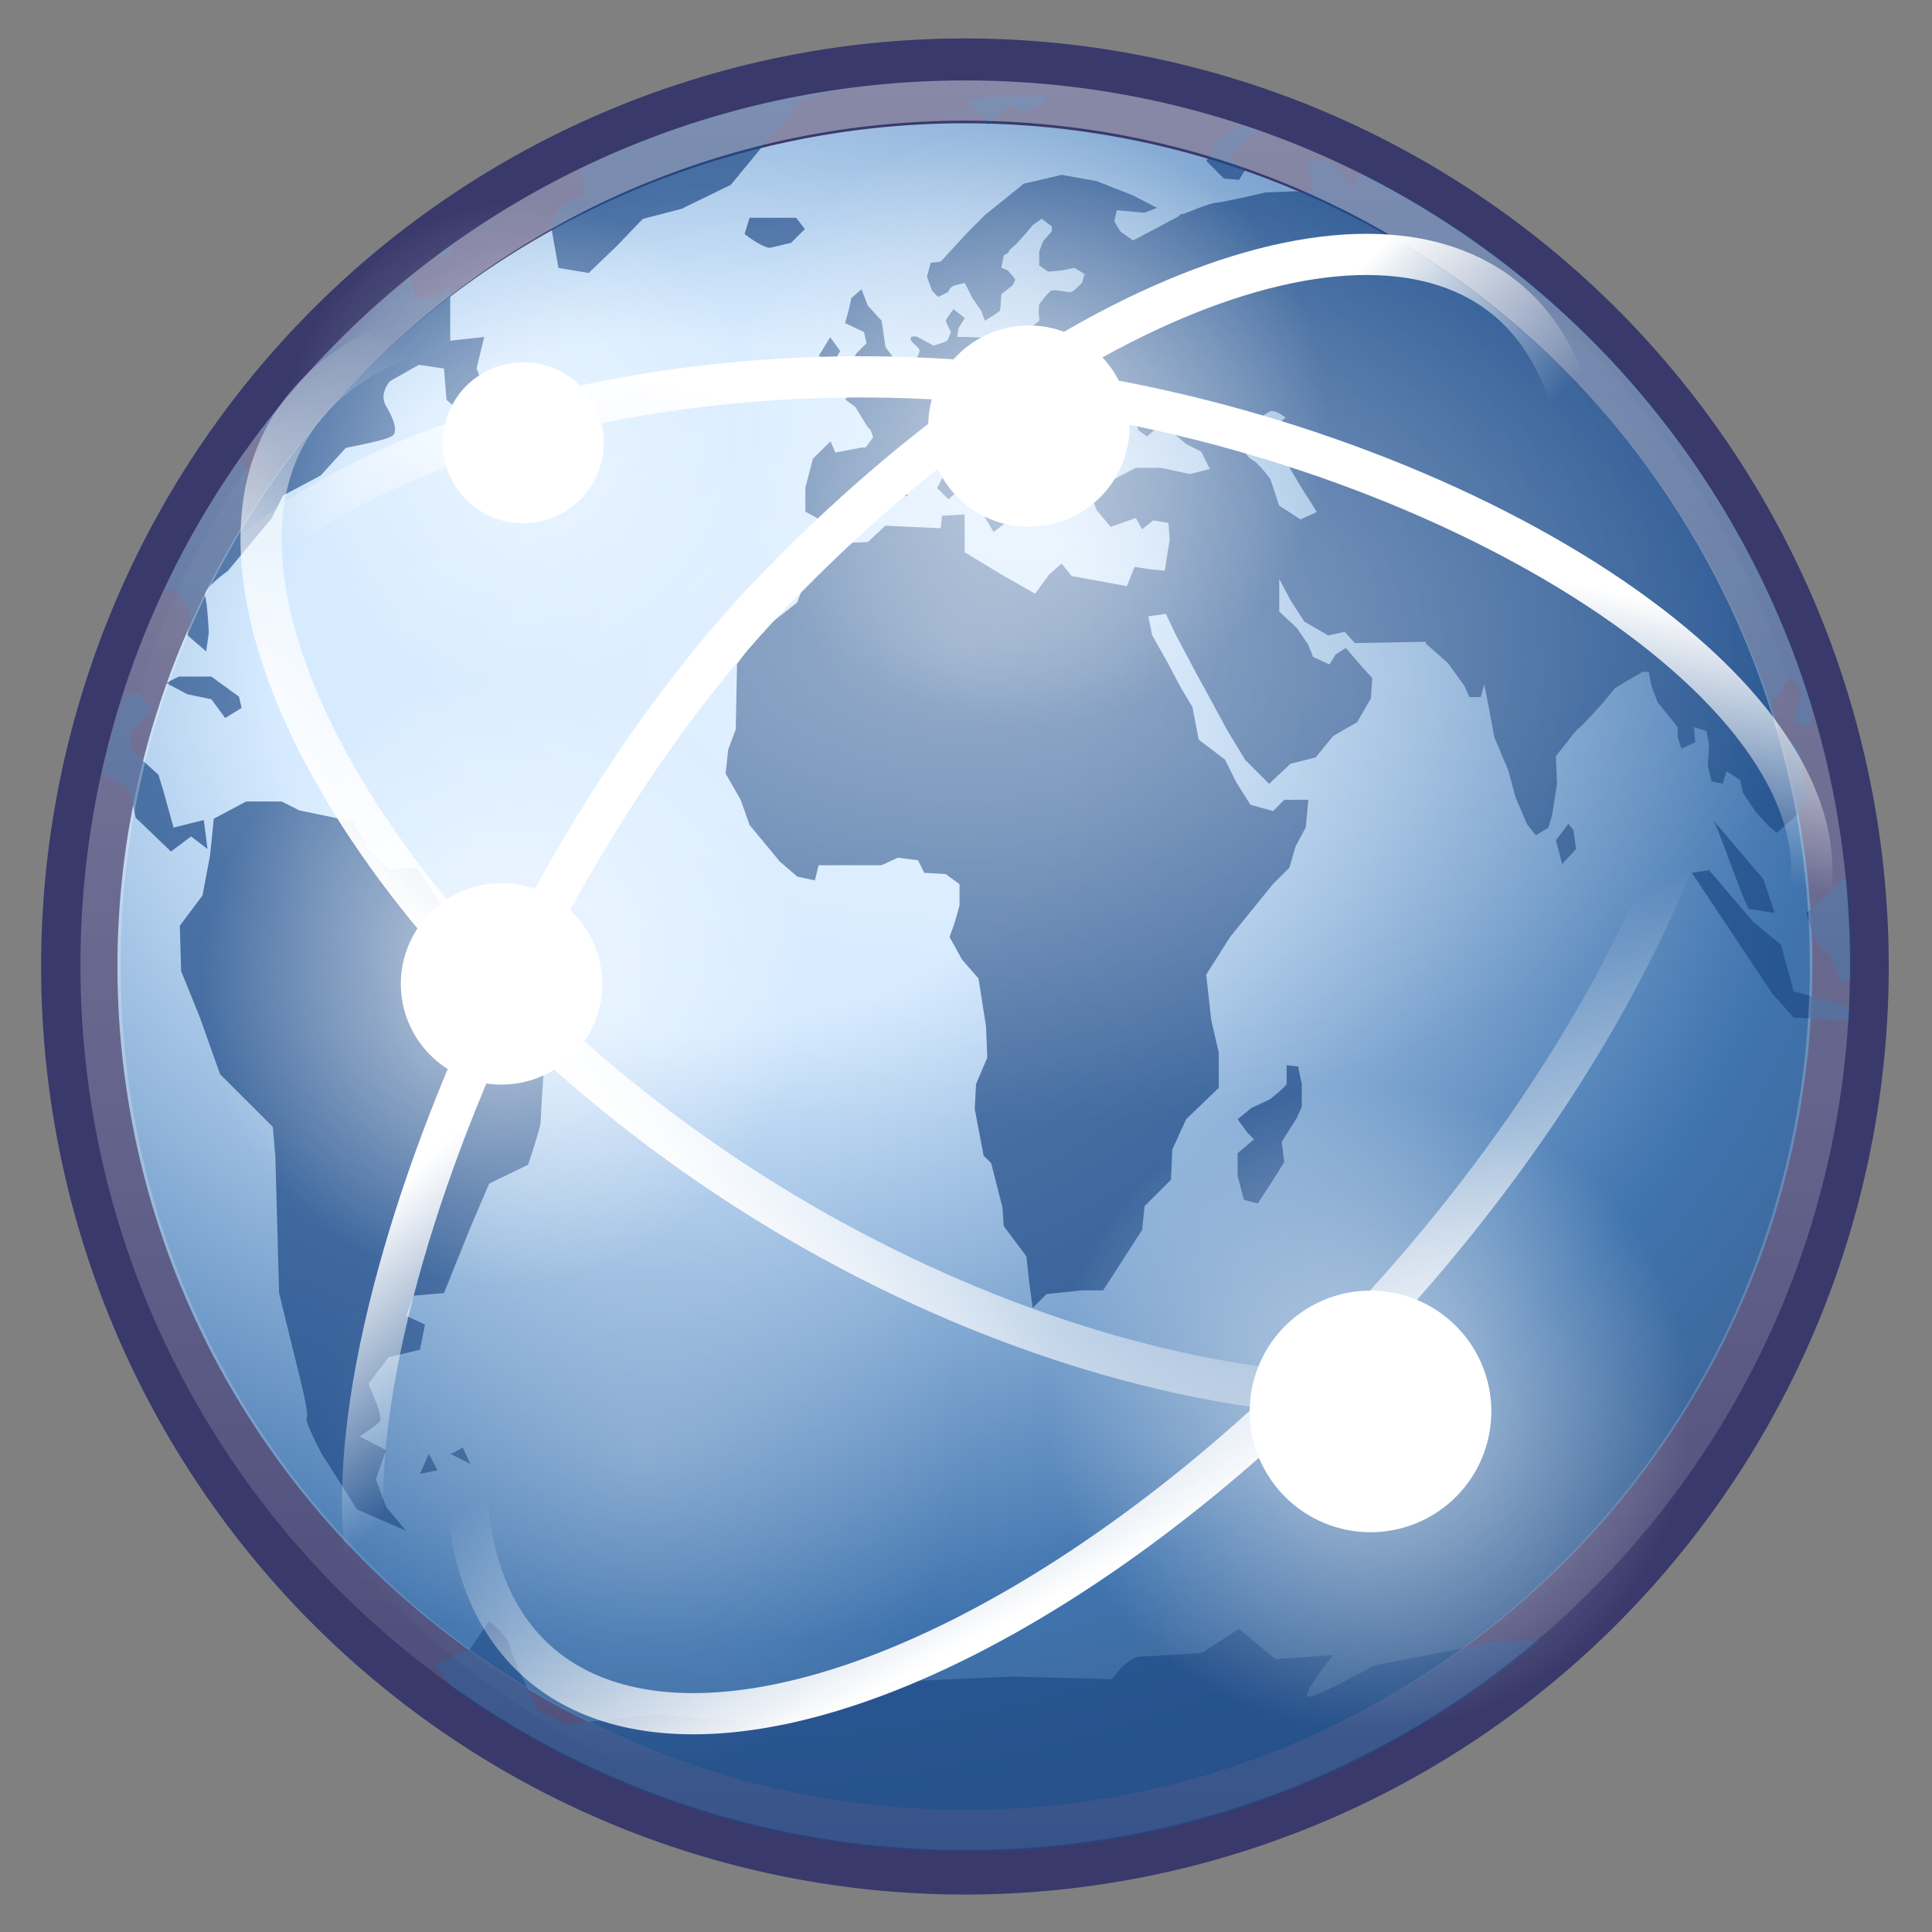 <?xml version="1.0" encoding="UTF-8" standalone="no"?>
<svg
   xmlns:dc="http://purl.org/dc/elements/1.1/"
   xmlns:cc="http://creativecommons.org/ns#"
   xmlns:rdf="http://www.w3.org/1999/02/22-rdf-syntax-ns#"
   xmlns:svg="http://www.w3.org/2000/svg"
   xmlns="http://www.w3.org/2000/svg"
   xmlns:xlink="http://www.w3.org/1999/xlink"
   xmlns:sodipodi="http://sodipodi.sourceforge.net/DTD/sodipodi-0.dtd"
   xmlns:inkscape="http://www.inkscape.org/namespaces/inkscape"
   width="48"
   viewBox="0 0 13.547 13.547"
   height="48"
   id="svg2"
   version="1.1"
   inkscape:version="0.48.5 r10040"
   sodipodi:docname="network-workgroup.svg"
   inkscape:export-filename="/home/me4oslav/Documents/Phyllo/chrome.png"
   inkscape:export-xdpi="900"
   inkscape:export-ydpi="900">
  <rect x="0" y="0" width="13.547" height="13.547" fill="#808080" stroke="none"/>
  <sodipodi:namedview
     pagecolor="#333333"
     bordercolor="#666666"
     borderopacity="1"
     objecttolerance="10"
     gridtolerance="10"
     guidetolerance="10"
     inkscape:pageopacity="0"
     inkscape:pageshadow="2"
     inkscape:window-width="1920"
     inkscape:window-height="1052"
     id="namedview34"
     showgrid="true"
     inkscape:zoom="25.173001"
     inkscape:cx="6.3065964"
     inkscape:cy="20.207638"
     inkscape:window-x="0"
     inkscape:window-y="28"
     inkscape:window-maximized="1"
     inkscape:current-layer="svg2"
     showguides="true"
     inkscape:guide-bbox="true">
    <inkscape:grid
       type="xygrid"
       id="grid3772"
       empspacing="5"
       visible="true"
       enabled="true"
       snapvisiblegridlinesonly="true" />
  </sodipodi:namedview>
  <defs
     id="defs4">
    <linearGradient
       id="linearGradient3892">
      <stop
         style="stop-color:#d3e9ff;stop-opacity:1;"
         offset="0"
         id="stop3894" />
      <stop
         style="stop-color:#d3e9ff;stop-opacity:1;"
         offset="0.227"
         id="stop3896" />
      <stop
         style="stop-color:#4074ae;stop-opacity:1;"
         offset="0.629"
         id="stop3898" />
      <stop
         style="stop-color:#36486c;stop-opacity:1;"
         offset="1"
         id="stop3900" />
    </linearGradient>
    <linearGradient
       inkscape:collect="always"
       id="linearGradient4302">
      <stop
         style="stop-color:#ffffff;stop-opacity:1;"
         offset="0"
         id="stop4304" />
      <stop
         style="stop-color:#ffffff;stop-opacity:0;"
         offset="1"
         id="stop4306" />
    </linearGradient>
    <linearGradient
       inkscape:collect="always"
       id="linearGradient4292">
      <stop
         style="stop-color:#ffffff;stop-opacity:1;"
         offset="0"
         id="stop4294" />
      <stop
         style="stop-color:#ffffff;stop-opacity:0;"
         offset="1"
         id="stop4296" />
    </linearGradient>
    <linearGradient
       inkscape:collect="always"
       id="linearGradient4282">
      <stop
         style="stop-color:#ffffff;stop-opacity:1;"
         offset="0"
         id="stop4284" />
      <stop
         style="stop-color:#ffffff;stop-opacity:0;"
         offset="1"
         id="stop4286" />
    </linearGradient>
    <linearGradient
       inkscape:collect="always"
       id="linearGradient4272">
      <stop
         style="stop-color:#ffffff;stop-opacity:1;"
         offset="0"
         id="stop4274" />
      <stop
         style="stop-color:#ffffff;stop-opacity:0;"
         offset="1"
         id="stop4276" />
    </linearGradient>
    <linearGradient
       id="linearGradient3906">
      <stop
         style="stop-color:#ffffff;stop-opacity:1;"
         offset="0"
         id="stop3908" />
      <stop
         style="stop-color:#ffffff;stop-opacity:0.196;"
         offset="1"
         id="stop3910" />
    </linearGradient>
    <linearGradient
       inkscape:collect="always"
       id="linearGradient3893">
      <stop
         style="stop-color:#ffffff;stop-opacity:1;"
         offset="0"
         id="stop3895" />
      <stop
         style="stop-color:#ffffff;stop-opacity:0;"
         offset="1"
         id="stop3897" />
    </linearGradient>
    <linearGradient
       inkscape:collect="always"
       id="linearGradient3880">
      <stop
         style="stop-color:#ffffff;stop-opacity:1;"
         offset="0"
         id="stop3882" />
      <stop
         style="stop-color:#ffffff;stop-opacity:0;"
         offset="1"
         id="stop3884" />
    </linearGradient>
    <linearGradient
       inkscape:collect="always"
       id="linearGradient3877">
      <stop
         style="stop-color:#000000;stop-opacity:1;"
         offset="0"
         id="stop3879" />
      <stop
         style="stop-color:#000000;stop-opacity:0;"
         offset="1"
         id="stop3881" />
    </linearGradient>
    <linearGradient
       id="linearGradient3845">
      <stop
         style="stop-color:#de321c;stop-opacity:1;"
         offset="0"
         id="stop3847" />
      <stop
         style="stop-color:#ff4035;stop-opacity:1;"
         offset="1"
         id="stop3849" />
    </linearGradient>
    <linearGradient
       id="linearGradient3833">
      <stop
         style="stop-color:#cccccc;stop-opacity:1;"
         offset="0"
         id="stop3835" />
      <stop
         style="stop-color:#ffffff;stop-opacity:1;"
         offset="1"
         id="stop3837" />
    </linearGradient>
    <linearGradient
       id="linearGradient3820">
      <stop
         style="stop-color:#dadada;stop-opacity:1;"
         offset="0"
         id="stop3822" />
      <stop
         style="stop-color:#fbfbfb;stop-opacity:1;"
         offset="1"
         id="stop3824" />
    </linearGradient>
    <linearGradient
       id="linearGradient3806">
      <stop
         style="stop-color:#a1a1a1;stop-opacity:1;"
         offset="0"
         id="stop3808" />
      <stop
         style="stop-color:#dbdbdb;stop-opacity:1;"
         offset="1"
         id="stop3810" />
    </linearGradient>
    <linearGradient
       id="linearGradient3771">
      <stop
         style="stop-color:#000000;stop-opacity:1;"
         offset="0"
         id="stop3773" />
      <stop
         style="stop-color:#000000;stop-opacity:0.294;"
         offset="1"
         id="stop3775" />
    </linearGradient>
    <linearGradient
       id="linearGradient3923">
      <stop
         offset="0"
         style="stop-color:#fff;stop-opacity:.059"
         id="stop7" />
      <stop
         offset="1"
         style="stop-opacity:.059"
         id="stop9" />
    </linearGradient>
    <linearGradient
       xlink:href="#linearGradient3923"
       id="linearGradient3929"
       x1="-40.5"
       x2="41.5"
       gradientUnits="userSpaceOnUse" />
    <linearGradient
       id="linearGradient4460">
      <stop
         offset="0"
         style="stop-color:#dedede"
         id="stop13" />
      <stop
         offset="1"
         style="stop-color:#efefef"
         id="stop15" />
    </linearGradient>
    <linearGradient
       gradientTransform="matrix(1.105 0 0 1.105 -134.279 -295.762)"
       xlink:href="#linearGradient4460"
       id="linearGradient3061"
       y1="279.096"
       y2="268.33"
       gradientUnits="userSpaceOnUse"
       x2="0" />
    <linearGradient
       inkscape:collect="always"
       xlink:href="#linearGradient4460"
       id="linearGradient2996"
       gradientUnits="userSpaceOnUse"
       gradientTransform="matrix(1.105,0,0,1.105,-134.279,-295.762)"
       y1="279.096"
       x2="0"
       y2="268.33" />
    <linearGradient
       gradientTransform="translate(2.0669291e-7,-1.2696874e-6)"
       inkscape:collect="always"
       xlink:href="#linearGradient4208"
       id="linearGradient4214"
       x1="10"
       y1="45"
       x2="14"
       y2="2"
       gradientUnits="userSpaceOnUse" />
    <linearGradient
       id="linearGradient4208">
      <stop
         style="stop-color:#70a3d6;stop-opacity:1;"
         offset="0"
         id="stop4210" />
      <stop
         style="stop-color:#88b6e1;stop-opacity:1;"
         offset="1"
         id="stop4212" />
    </linearGradient>
    <linearGradient
       gradientTransform="translate(2.0669291e-7,-1.2696874e-6)"
       inkscape:collect="always"
       xlink:href="#linearGradient4216"
       id="linearGradient4222"
       x1="35"
       y1="46"
       x2="39"
       y2="9"
       gradientUnits="userSpaceOnUse" />
    <linearGradient
       id="linearGradient4216">
      <stop
         style="stop-color:#a0c4e6;stop-opacity:1;"
         offset="0"
         id="stop4218" />
      <stop
         style="stop-color:#d0e2f1;stop-opacity:1;"
         offset="1"
         id="stop4220" />
    </linearGradient>
    <linearGradient
       inkscape:collect="always"
       xlink:href="#linearGradient4192"
       id="linearGradient4198"
       x1="23"
       y1="19"
       x2="27"
       y2="2"
       gradientUnits="userSpaceOnUse" />
    <linearGradient
       id="linearGradient4192">
      <stop
         style="stop-color:#4970a4;stop-opacity:1;"
         offset="0"
         id="stop4194" />
      <stop
         style="stop-color:#6090c0;stop-opacity:1;"
         offset="1"
         id="stop4196" />
    </linearGradient>
    <linearGradient
       gradientTransform="translate(2.0669291e-7,-1.2696874e-6)"
       y2="2"
       x2="27"
       y1="19"
       x1="23"
       gradientUnits="userSpaceOnUse"
       id="linearGradient3092"
       xlink:href="#linearGradient4192"
       inkscape:collect="always" />
    <linearGradient
       inkscape:collect="always"
       xlink:href="#linearGradient3833"
       id="linearGradient3864"
       gradientUnits="userSpaceOnUse"
       x1="12.734"
       y1="28"
       x2="12.734"
       y2="39"
       gradientTransform="matrix(3.228,0,0,3.091,-17.108,-79.545)" />
    <linearGradient
       inkscape:collect="always"
       xlink:href="#linearGradient3833"
       id="linearGradient3868"
       gradientUnits="userSpaceOnUse"
       x1="12.734"
       y1="28"
       x2="12.734"
       y2="39" />
    <radialGradient
       inkscape:collect="always"
       xlink:href="#linearGradient3877"
       id="radialGradient3883"
       cx="12.734"
       cy="33.5"
       fx="12.734"
       fy="33.5"
       r="5.266"
       gradientTransform="matrix(1,0,0,1.044,0,-1.488)"
       gradientUnits="userSpaceOnUse" />
    <clipPath
       id="clipPath-314453158">
      <g
         transform="translate(0,-1004.362)"
         id="g17">
        <path
           style="fill:#1890d0"
           inkscape:connector-curvature="0"
           d="m -24,13 c 0,1.105 -0.672,2 -1.5,2 -0.828,0 -1.5,-0.895 -1.5,-2 0,-1.105 0.672,-2 1.5,-2 0.828,0 1.5,0.895 1.5,2 z"
           transform="matrix(15.333,0,0,11.5,415,878.862)"
           id="path19" />
      </g>
    </clipPath>
    <radialGradient
       inkscape:collect="always"
       xlink:href="#linearGradient3880"
       id="radialGradient3886"
       cx="24"
       cy="16"
       fx="24"
       fy="16"
       r="21.375"
       gradientTransform="matrix(0.277,0,0,0.158,0.119,1.981)"
       gradientUnits="userSpaceOnUse" />
    <radialGradient
       inkscape:collect="always"
       xlink:href="#linearGradient3893"
       id="radialGradient3899"
       cx="15"
       cy="36"
       fx="15"
       fy="36"
       r="8"
       gradientTransform="matrix(0.282,0,0,0.282,0.282,-5.8237728e-4)"
       gradientUnits="userSpaceOnUse" />
    <linearGradient
       inkscape:collect="always"
       xlink:href="#linearGradient3906"
       id="linearGradient3912"
       x1="24"
       y1="2"
       x2="24"
       y2="46"
       gradientUnits="userSpaceOnUse" />
    <radialGradient
       inkscape:collect="always"
       xlink:href="#linearGradient3962"
       id="radialGradient3141"
       gradientUnits="userSpaceOnUse"
       gradientTransform="scale(1,1)"
       cx="18.248"
       cy="15.716"
       fx="18.248"
       fy="15.716"
       r="29.993" />
    <linearGradient
       id="linearGradient3962">
      <stop
         id="stop3964"
         offset="0"
         style="stop-color:#d3e9ff;stop-opacity:1;" />
      <stop
         id="stop4134"
         offset="0.155"
         style="stop-color:#d3e9ff;stop-opacity:1;" />
      <stop
         id="stop4346"
         offset="0.75"
         style="stop-color:#4074ae;stop-opacity:1;" />
      <stop
         id="stop3966"
         offset="1"
         style="stop-color:#36486c;stop-opacity:1;" />
    </linearGradient>
    <radialGradient
       r="29.993"
       fy="15.716"
       fx="18.248"
       cy="15.716"
       cx="18.248"
       gradientTransform="matrix(0.32,0,0,0.32,12.453,-0.747)"
       gradientUnits="userSpaceOnUse"
       id="radialGradient3931"
       xlink:href="#linearGradient3962"
       inkscape:collect="always" />
    <linearGradient
       inkscape:collect="always"
       xlink:href="#linearGradient6001"
       id="linearGradient4050"
       gradientUnits="userSpaceOnUse"
       x1="-25.176"
       y1="30.057"
       x2="-22.252"
       y2="21.042"
       gradientTransform="matrix(1.131,0.613,-0.477,0.879,54.091,16.044)" />
    <linearGradient
       id="linearGradient6001">
      <stop
         id="stop6003"
         offset="0"
         style="stop-color:#ffffff;stop-opacity:1;" />
      <stop
         id="stop6005"
         offset="1"
         style="stop-color:#ffffff;stop-opacity:0;" />
    </linearGradient>
    <linearGradient
       id="linearGradient4125">
      <stop
         id="stop4127"
         offset="0"
         style="stop-color:#ffffff;stop-opacity:1;" />
      <stop
         id="stop4129"
         offset="1"
         style="stop-color:#ffffff;stop-opacity:0;" />
    </linearGradient>
    <linearGradient
       id="linearGradient4825">
      <stop
         id="stop4827"
         offset="0"
         style="stop-color:#ffffff;stop-opacity:1;" />
      <stop
         id="stop4829"
         offset="1"
         style="stop-color:#ffffff;stop-opacity:0;" />
    </linearGradient>
    <linearGradient
       id="linearGradient4136">
      <stop
         id="stop4138"
         offset="0"
         style="stop-color:#ffffff;stop-opacity:1;" />
      <stop
         id="stop4140"
         offset="1"
         style="stop-color:#ffffff;stop-opacity:0;" />
    </linearGradient>
    <linearGradient
       id="linearGradient4143">
      <stop
         id="stop4145"
         offset="0"
         style="stop-color:#ffffff;stop-opacity:1;" />
      <stop
         id="stop4147"
         offset="1"
         style="stop-color:#ffffff;stop-opacity:0;" />
    </linearGradient>
    <linearGradient
       id="linearGradient4150">
      <stop
         id="stop4152"
         offset="0"
         style="stop-color:#ffffff;stop-opacity:1;" />
      <stop
         id="stop4154"
         offset="1"
         style="stop-color:#ffffff;stop-opacity:0;" />
    </linearGradient>
    <linearGradient
       id="linearGradient4157">
      <stop
         id="stop4159"
         offset="0"
         style="stop-color:#ffffff;stop-opacity:1;" />
      <stop
         id="stop4161"
         offset="1"
         style="stop-color:#ffffff;stop-opacity:0;" />
    </linearGradient>
    <linearGradient
       id="linearGradient4164">
      <stop
         id="stop4166"
         offset="0"
         style="stop-color:#ffffff;stop-opacity:1;" />
      <stop
         id="stop4168"
         offset="1"
         style="stop-color:#ffffff;stop-opacity:0;" />
    </linearGradient>
    <linearGradient
       inkscape:collect="always"
       xlink:href="#linearGradient6001"
       id="linearGradient4211"
       gradientUnits="userSpaceOnUse"
       gradientTransform="matrix(0.252,-0.262,0.183,0.218,7.965,-3.232)"
       x1="-21.659"
       y1="15.649"
       x2="-21.962"
       y2="21.336" />
    <linearGradient
       inkscape:collect="always"
       xlink:href="#linearGradient6001"
       id="linearGradient4215"
       gradientUnits="userSpaceOnUse"
       gradientTransform="matrix(-0.351,-0.039,0.027,-0.304,-0.281,11.251)"
       x1="-22.823"
       y1="28.338"
       x2="-22.114"
       y2="22.662" />
    <linearGradient
       inkscape:collect="always"
       xlink:href="#linearGradient6001"
       id="linearGradient4224"
       gradientUnits="userSpaceOnUse"
       gradientTransform="matrix(0.31,0.187,-0.131,0.268,15.227,3.777)"
       x1="-25.176"
       y1="30.057"
       x2="-22.252"
       y2="21.042" />
    <linearGradient
       inkscape:collect="always"
       xlink:href="#linearGradient6001"
       id="linearGradient4266"
       gradientUnits="userSpaceOnUse"
       gradientTransform="matrix(0.258,-0.268,0.188,0.223,8.516,-2.401)"
       x1="-25.176"
       y1="30.057"
       x2="-22.114"
       y2="22.662" />
    <radialGradient
       inkscape:collect="always"
       xlink:href="#linearGradient4272"
       id="radialGradient4278"
       cx="9.596"
       cy="9.878"
       fx="9.596"
       fy="9.878"
       r="2.258"
       gradientUnits="userSpaceOnUse" />
    <radialGradient
       inkscape:collect="always"
       xlink:href="#linearGradient4282"
       id="radialGradient4288"
       cx="3.669"
       cy="3.104"
       fx="3.669"
       fy="3.104"
       r="1.693"
       gradientUnits="userSpaceOnUse" />
    <radialGradient
       inkscape:collect="always"
       xlink:href="#linearGradient4292"
       id="radialGradient4298"
       cx="3.528"
       cy="6.914"
       fx="3.528"
       fy="6.914"
       r="2.117"
       gradientUnits="userSpaceOnUse" />
    <radialGradient
       inkscape:collect="always"
       xlink:href="#linearGradient4302"
       id="radialGradient4308"
       cx="7.197"
       cy="2.963"
       fx="7.197"
       fy="2.963"
       r="2.117"
       gradientUnits="userSpaceOnUse" />
    <radialGradient
       inkscape:collect="always"
       xlink:href="#linearGradient3892"
       id="radialGradient3890"
       cx="11.477"
       cy="-12.023"
       fx="11.477"
       fy="-12.023"
       r="9.5"
       gradientTransform="matrix(2.045,-1.8491877e-7,1.286642e-7,1.818,-11.999,9.678)"
       gradientUnits="userSpaceOnUse" />
  </defs>
  <path
     sodipodi:type="arc"
     style="fill:url(#radialGradient3890);fill-opacity:1;stroke:none"
     id="path3882"
     sodipodi:cx="14.5"
     sodipodi:cy="-9"
     sodipodi:rx="9.5"
     sodipodi:ry="10"
     d="M 24,-9 A 9.5,10 0 1 1 5,-9 9.5,10 0 1 1 24,-9 z"
     transform="matrix(0.654,0,0,0.621,-2.703,12.361)" />
  <path
     sodipodi:type="arc"
     style="opacity:1;fill:none;fill-opacity:1;stroke:#39396c;stroke-opacity:1;stroke-width:0.431;stroke-miterlimit:4;stroke-dasharray:none"
     id="path3001"
     sodipodi:cx="-34"
     sodipodi:cy="15.5"
     sodipodi:rx="5"
     sodipodi:ry="4.5"
     d="m -29,15.5 a 5,4.5 0 1 1 -10,0 5,4.5 0 1 1 10,0 z"
     transform="matrix(1.242,0,0,1.38,48.994,-14.613)" />
  <path
     inkscape:connector-curvature="0"
     style="fill:#204a87;fill-opacity:0.714;fill-rule:nonzero;stroke:none"
     d="M 5.821,0.635 C 5.201,0.731 4.611,0.917 4.066,1.182 l 0.044,0.168 -0.176,0.097 -0.071,0.132 0.053,0.3 0.212,0.035 L 4.33,1.72 4.507,1.535 4.78,1.464 5.124,1.296 5.327,1.05 5.618,0.697 5.821,0.644 l 0,-0.009 z m 1.508,0.035 c -0.016,0.006 -0.432,0.009 -0.432,0.009 l -0.106,0.026 0.141,0.168 0.15,-0.141 0.097,0.062 0.141,-0.071 c 0,0 0.025,-0.059 0.009,-0.053 z m 1.367,0.203 -0.026,0.018 -0.132,0.097 -0.079,0.141 0.123,0.123 0.106,0.009 0.044,-0.071 -0.106,-0.088 0.062,-0.053 0.009,-0.044 0.132,-0.088 C 8.785,0.902 8.74,0.887 8.696,0.873 z M 9.163,1.12 c 0,0 0.044,0.187 0.044,0.212 0,0.023 -0.123,0.009 -0.123,0.009 l -0.212,0.009 c 0,0 -0.305,0.071 -0.344,0.071 -0.036,0 -0.216,0.074 -0.229,0.079 l -0.009,0 -0.009,0 -0.018,0.018 -0.318,0.168 -0.088,-0.062 -0.044,-0.071 0.018,-0.079 0.194,0.018 0.088,-0.035 L 7.937,1.367 7.69,1.27 7.444,1.226 7.179,1.288 6.906,1.508 6.782,1.632 6.597,1.834 l -0.071,0.009 -0.026,0.097 0.035,0.097 c 0,0 0.039,0.044 0.044,0.044 0.006,0 0.071,-0.035 0.071,-0.035 0,0 0.007,-0.033 0.044,-0.044 0.036,-0.011 0.071,-0.018 0.071,-0.018 l 0.053,0.106 0.062,0.088 0.026,0.071 c 0,0 0.102,-0.063 0.106,-0.071 0.003,-0.009 0.009,-0.115 0.009,-0.115 l 0.079,-0.062 c 0,0 0.02,-0.038 0.018,-0.044 -0.002,-0.006 -0.053,-0.062 -0.053,-0.062 l -0.044,-0.018 0.018,-0.088 c 0,0 0.035,-0.014 0.035,-0.026 0,-0.011 0.053,-0.053 0.053,-0.053 l 0.071,-0.079 0.044,-0.053 0.062,-0.044 0.071,0.053 0,0.035 -0.062,0.071 -0.026,0.071 0,0.097 0.062,0.044 0.097,-0.009 0.088,-0.018 0.071,0.044 -0.018,0.062 c 0,0 -0.053,0.053 -0.071,0.062 -0.016,0.009 -0.117,-0.018 -0.141,-0.009 -0.027,0.009 -0.088,0.097 -0.088,0.097 0,0 -0.008,0.07 0,0.088 0.002,0.005 0.002,0.015 0,0.026 l -0.009,0.009 -0.106,0.079 -0.009,0 -0.071,-0.026 c 0,0 -0.043,0.001 -0.062,0.018 -0.018,0.014 -0.034,0.03 -0.088,0.035 -0.054,0.006 -0.159,0 -0.168,0 l -0.062,0 0.009,-0.062 0.044,-0.071 -0.079,-0.062 c 0,0 -0.052,0.065 -0.053,0.079 -0.002,0.016 0.035,0.079 0.035,0.079 0,0 -0.018,0.051 -0.026,0.062 -0.009,0.011 -0.097,0.035 -0.097,0.035 l -0.115,-0.062 c 0,0 -0.051,-0.011 -0.044,0.018 0.006,0.029 0.062,0.055 0.062,0.079 0,0.023 -0.035,0.079 -0.035,0.079 l -0.044,0.053 -0.071,0.071 -0.097,0.026 c 0,0 -0.068,0.02 -0.088,0.026 -0.018,0.006 -0.071,0.018 -0.071,0.018 l -0.079,0.009 -0.035,0.062 0.071,0.053 0.053,0.088 c 0,0 0.035,0.062 0.044,0.062 0.009,0 0.026,0.062 0.026,0.062 l -0.053,0.071 -0.026,0 -0.185,0.035 -0.035,-0.079 -0.123,0.123 -0.053,0.203 0,0.168 0.212,0.115 0.176,-0.062 0.168,-0.3 0.15,-0.185 0.273,-0.044 0.062,-0.053 0.309,0.362 0.035,0.123 0.088,-0.044 -0.026,-0.106 0.053,0 -0.035,-0.071 -0.3,-0.282 0.026,-0.053 0.097,-0.009 0.212,0.212 0.106,0.123 0,0.194 0.053,0.035 L 7.408,3.651 7.488,3.625 7.444,3.466 7.47,3.369 7.523,3.307 7.646,3.351 l 0.044,0.018 -0.009,-0.141 0.071,-0.132 0.044,-0.194 0.159,0.026 0.026,0.088 0.062,0.044 0.071,-0.062 -0.044,-0.097 0.185,0 -0.062,0.106 0.123,0.106 0.106,0.053 0.062,0.123 -0.141,0.035 -0.203,-0.044 -0.176,0 -0.168,0.088 -0.035,0.053 -0.123,0.026 0.053,0.132 0.097,0.115 0.176,-0.062 0.044,0.079 0.079,-0.062 0.106,0.018 0.009,0.115 -0.035,0.22 -0.097,-0.009 -0.115,-0.018 L 7.902,4.11 7.514,4.039 7.444,3.951 7.355,4.03 7.258,4.163 7.011,4.022 6.764,3.872 l 0,-0.265 -0.159,0.009 -0.009,0.088 -0.388,-0.018 -0.123,0.115 -0.238,0.009 -0.159,0.141 -0.097,0.273 -0.247,0.194 -0.176,0.238 -0.009,0.459 -0.053,0.141 -0.018,0.168 0.106,0.185 0.062,0.176 0.212,0.256 0.123,0.106 0.123,0.026 0.026,-0.106 0.441,0 0.115,-0.053 0.141,0.018 0.044,0.088 0.15,0.009 0.097,0.071 0,0.15 -0.035,0.123 -0.035,0.097 0.088,0.159 0.115,0.132 0.053,0.335 0.009,0.22 -0.079,0.185 -0.009,0.176 0.062,0.326 0.053,0.053 0.079,0.309 0.009,0.132 0.159,0.212 0.018,0.168 0.026,0.194 0.097,-0.097 0.247,-0.026 0.15,0 0.273,-0.423 0.018,-0.168 0.185,-0.185 0.009,-0.212 0.097,-0.212 0.229,-0.22 0,-0.247 -0.053,-0.229 -0.035,-0.318 0.168,-0.265 0.3,-0.37 0.115,-0.115 0.044,-0.15 0.071,-0.132 0.018,-0.194 -0.168,0 -0.079,0.079 -0.159,-0.044 L 8.669,5.486 8.59,5.327 8.405,5.186 8.361,4.957 8.281,4.824 8.193,4.657 8.079,4.454 8.052,4.322 l 0.123,-0.018 0.071,0.15 0.141,0.265 0.106,0.194 0.115,0.212 0.123,0.203 0.168,0.168 0.15,-0.141 0.176,-0.044 0.123,-0.15 0.168,-0.097 0.097,-0.168 0.009,-0.141 -0.079,-0.088 -0.106,-0.123 -0.071,0.044 -0.044,0.071 -0.115,-0.053 -0.035,-0.088 -0.079,-0.115 -0.123,-0.115 0,-0.229 0.079,0.15 0.097,0.15 0.168,0.097 0.115,-0.026 0.071,0.079 0.503,-0.009 -0.009,0.009 0.159,0.141 0.115,0.159 0.035,0.079 0.079,0 0.026,-0.088 0.026,0.132 0.044,0.238 0.097,0.229 0.053,0.194 0.079,0.185 0.062,0.079 0.088,-0.053 0.026,-0.088 0.035,-0.22 -0.009,-0.194 0.071,-0.088 c 0,0 0.075,-0.101 0.088,-0.106 0.014,-0.003 0.176,-0.185 0.176,-0.185 l 0.079,-0.097 0.088,-0.053 0.106,-0.062 0.044,0 0.018,0.097 0.044,0.115 0.141,0.176 0,0.071 0.026,0.079 0.097,-0.044 -0.009,-0.106 0.088,0.026 0.018,0.097 -0.009,0.15 0.026,0.106 0.079,0.018 0.026,-0.088 0.097,0.062 0.018,0.088 0.088,0.132 0.088,0.097 0.062,0.053 0.15,-0.132 0.062,-0.123 -0.026,-0.141 -0.026,-0.185 -0.168,-0.159 -0.026,-0.159 0.071,-0.115 c 0,0 0.045,-0.09 0.088,-0.044 0.043,0.047 0.064,0.053 0.044,0.106 -0.019,0.052 -0.053,0.168 -0.053,0.168 l 0.106,0.044 0.035,-0.115 C 12.22,3.331 11.055,1.965 9.534,1.208 l -0.035,0.035 0.018,0.053 -0.071,0.009 -0.009,-0.044 L 9.349,1.138 9.163,1.12 z m -3.907,0.406 -0.035,0.115 c 0.127,0.098 0.176,0.097 0.176,0.097 l 0.15,-0.035 0.097,-0.097 -0.062,-0.079 -0.326,0 z m -1.817,0.009 c -0.029,0.018 -0.06,0.034 -0.088,0.053 7.902e-4,0.003 0.005,0.009 0.009,0.009 0.014,0 0.05,-0.033 0.079,-0.062 z M 3.175,1.72 c -0.035,0.025 -0.072,0.045 -0.106,0.071 l 0.079,0.018 0.026,-0.088 z M 2.884,1.94 C 2.494,2.255 2.139,2.609 1.834,3.007 l 0.018,0.026 c 0,0 -0.069,0.238 -0.088,0.282 -0.019,0.044 -0.071,-0.088 -0.071,-0.088 l 0,-0.018 C 1.487,3.504 1.3,3.817 1.146,4.145 L 1.217,4.127 1.332,4.277 1.314,4.454 1.446,4.568 1.464,4.436 c 0,0 -0.009,-0.203 -0.026,-0.256 -0.018,-0.053 0.159,-0.176 0.159,-0.176 L 1.737,3.836 1.905,3.634 1.984,3.475 2.249,3.334 2.425,3.14 c 0,0 0.265,-0.049 0.318,-0.079 0.054,-0.025 0.019,-0.122 -0.035,-0.212 -0.054,-0.088 0.026,-0.176 0.026,-0.176 l 0.203,-0.115 0.176,0.026 0.018,0.22 c 0,0 0.167,0.151 0.22,0.123 0.054,-0.025 0.079,-0.115 0.079,-0.115 l -0.088,-0.229 0.053,-0.22 -0.238,0.026 0,-0.388 -0.071,0.079 -0.185,0.009 -0.018,-0.15 z m 3.157,0.088 -0.071,0.062 c -0.018,0.086 -0.044,0.176 -0.044,0.176 l 0.132,0.062 0.018,0.079 -0.071,0.071 -0.062,0.106 0.044,0.044 0.159,-0.026 L 6.288,2.54 6.209,2.434 6.182,2.249 6.085,2.143 6.041,2.028 z M 5.821,2.364 5.741,2.496 5.847,2.54 5.891,2.461 5.821,2.364 z M 8.908,2.884 c 0.038,-0.012 0.106,0.044 0.106,0.044 l -0.071,0.062 0.026,0.088 0.079,0.212 0.079,0.132 L 9.234,3.59 9.119,3.642 8.969,3.545 8.908,3.36 c 0,0 -0.084,-0.115 -0.123,-0.132 -0.038,-0.019 -0.071,-0.079 -0.071,-0.079 l 0.035,-0.15 c 0,0 0.12,-0.101 0.159,-0.115 z m -2.231,0.335 -0.106,0.203 0.079,0.079 0.071,-0.062 0.009,-0.088 -0.053,-0.132 z m -0.353,0.212 0,0.053 0.044,-0.009 -0.044,-0.044 z M 6.932,3.563 6.879,3.581 6.967,3.731 7.047,3.669 6.932,3.563 z m -5.68,1.182 -0.088,0.044 0.15,0.079 0.168,0.035 0.097,0.132 0.115,-0.071 -0.018,-0.079 -0.194,-0.141 -0.229,0 z m -0.282,0.115 -0.106,0.018 c -0.058,0.18 -0.109,0.36 -0.15,0.547 l 0.194,0.106 0.044,0.203 L 1.199,5.971 1.34,5.865 1.455,5.953 1.429,5.75 1.217,5.803 1.146,5.547 1.111,5.433 0.917,5.256 l 0,-0.123 0.15,-0.159 -0.097,-0.115 z M 1.729,5.618 1.499,5.741 1.473,5.997 1.42,6.279 1.261,6.491 l 0.009,0.318 0.132,0.326 0.141,0.397 0.37,0.37 0.018,0.212 0.026,0.953 0.132,0.538 c 0,0 0.081,0.31 0.062,0.335 -0.019,0.024 0.106,0.256 0.106,0.256 l 0.247,0.388 0.344,0.15 -0.141,-0.168 -0.071,-0.194 0.071,-0.203 -0.185,-0.097 c 0,0 0.124,-0.08 0.141,-0.106 0.019,-0.025 -0.026,-0.132 -0.026,-0.132 l -0.053,-0.132 0.141,-0.185 0.22,-0.053 0.035,-0.176 -0.132,-0.062 0.053,-0.141 0.212,-0.018 0.185,-0.459 0.132,-0.309 0.273,-0.132 c 0,0 0.088,-0.261 0.088,-0.3 0,-0.036 0.026,-0.432 0.026,-0.432 l 0.212,-0.291 0.026,-0.194 -0.159,-0.097 -0.132,-0.159 -0.238,0.018 -0.379,-0.22 -0.079,-0.185 c 0,0 -0.133,-0.22 -0.159,-0.22 -0.025,0 -0.185,0.009 -0.185,0.009 l -0.15,-0.15 -0.097,-0.185 -0.379,-0.079 -0.123,-0.062 -0.247,0 z M 12.012,5.75 c 0.032,0.036 0.229,0.626 0.256,0.626 0.024,0 0.176,0.026 0.176,0.026 L 12.365,6.165 12.012,5.75 z m -1.014,0.026 -0.088,0.115 0.044,0.168 0.097,-0.106 -0.018,-0.132 -0.035,-0.044 z m 0.988,0.326 -0.123,0.018 0.564,0.847 0.15,0.168 0.37,0.018 0.018,0.009 c 0.002,-0.026 0.007,-0.053 0.009,-0.079 l -0.044,-0.035 -0.353,-0.097 -0.088,-0.326 -0.194,-0.159 -0.309,-0.362 z m 0.961,0.062 -0.079,0.044 c 0,0.025 -0.203,0.194 -0.203,0.194 l 0.053,0.176 0.115,0.123 0.079,0.203 0.071,-0.044 c 4.23e-4,-0.03 0,-0.058 0,-0.088 0,-0.205 -0.016,-0.408 -0.035,-0.609 z m -3.925,1.305 0,0.132 c -0.006,0.018 -0.115,0.106 -0.115,0.106 l -0.132,0.062 -0.097,0.079 0.071,0.097 0.044,0.044 -0.115,0.097 0,0.159 0.044,0.168 0.097,0.026 0.115,-0.176 0.071,-0.115 -0.018,-0.141 0.106,-0.168 0.035,-0.079 0,-0.159 -0.026,-0.123 -0.079,-0.009 z m -5.777,2.681 -0.062,0.035 -0.026,0.009 0.141,0.071 -0.053,-0.115 z m -0.238,0.044 -0.062,0.141 0.123,-0.026 -0.062,-0.115 z m 0.423,1.173 -0.132,0.194 -0.247,0.115 0.123,0.159 c 1.015,0.723 2.258,1.147 3.598,1.147 1.534,0 2.938,-0.559 4.022,-1.482 l -0.291,0.009 -0.864,0.168 c 0,0 -0.417,0.231 -0.467,0.22 -0.051,-0.012 0.176,-0.291 0.176,-0.291 L 8.943,11.633 8.687,11.421 8.431,11.589 c 0,0 -0.344,0.026 -0.432,0.026 -0.089,0 -0.203,0.159 -0.203,0.159 l -0.697,-0.018 -1.199,0.053 -0.318,0.265 -0.079,0.018 -0.908,-0.071 -0.626,0.071 -0.22,-0.115 0.009,-0.018 c 0,0 -0.185,-0.373 -0.185,-0.423 0,-0.05 -0.141,-0.168 -0.141,-0.168 z"
     id="path53-8" />
  <path
     style="fill:url(#linearGradient3912);fill-opacity:1;stroke:none;opacity:0.4"
     d="M 24 2 C 11.85 2 2 11.85 2 24 C 2 36.15 11.85 46 24 46 C 36.15 46 46 36.15 46 24 C 46 11.85 36.15 2 24 2 z M 24 3 C 35.598 3 45 12.402 45 24 C 45 35.598 35.598 45 24 45 C 12.402 45 3 35.598 3 24 C 3 12.402 12.402 3 24 3 z "
     id="path3901"
     transform="scale(0.282,0.282)" />
  <path
     inkscape:connector-curvature="0"
     style="color:#000000;fill:none;stroke:url(#linearGradient4224);stroke-width:0.289;stroke-linecap:round;stroke-linejoin:round;stroke-miterlimit:4;stroke-opacity:1;stroke-dasharray:none;stroke-dashoffset:0;marker:none;visibility:visible;display:inline;overflow:visible"
     id="path5991"
     d="M 11.596,8.895 C 10.95,10.225 8.032,10.032 5.474,8.49 2.916,6.947 1.327,4.433 1.976,3.104 2.622,1.774 5.391,1.868 7.95,3.41 10.508,4.953 12.245,7.566 11.596,8.895 z"
     sodipodi:nodetypes="cscsc" />
  <path
     inkscape:connector-curvature="0"
     style="color:#000000;fill:none;stroke:url(#linearGradient4266);stroke-width:0.289;stroke-linecap:round;stroke-linejoin:round;stroke-miterlimit:4;stroke-opacity:1;stroke-dasharray:none;stroke-dashoffset:0;marker:none;visibility:visible;display:inline;overflow:visible"
     id="path6009"
     d="M 11.733,3.049 A 2.736,5.865 42.149 1 1 3.62,11.494 2.736,5.865 42.149 0 1 11.733,3.049 z" />
  <path
     inkscape:connector-curvature="0"
     style="opacity:0.64;color:#000000;fill:url(#radialGradient4278);fill-opacity:1;fill-rule:evenodd;stroke:none;stroke-width:1;marker:none;visibility:visible;display:inline;overflow:visible"
     id="path4270"
     d="M 7.774,11.212 A 2.258,2.258 0 1 0 11.415,8.541 2.258,2.258 0 0 0 7.774,11.212 z" />
  <path
     d="M 8.913,10.378 A 0.847,0.847 0 1 0 10.278,9.376 0.847,0.847 0 0 0 8.913,10.378 z"
     id="path4937"
     style="color:#000000;fill:#ffffff;fill-opacity:1;fill-rule:evenodd;stroke:none;stroke-width:1;marker:none;visibility:visible;display:inline;overflow:visible"
     inkscape:connector-curvature="0" />
  <path
     inkscape:connector-curvature="0"
     style="color:#000000;fill:none;stroke:url(#linearGradient4215);stroke-width:0.289;stroke-linecap:round;stroke-linejoin:round;stroke-miterlimit:4;stroke-opacity:1;stroke-dasharray:none;stroke-dashoffset:0;marker:none;visibility:visible;display:inline;overflow:visible"
     id="path6013"
     d="M 1.129,4.966 C 1.262,3.461 4.168,2.381 7.063,2.698 9.959,3.015 12.834,4.704 12.7,6.209 12.567,7.714 9.45,8.764 6.554,8.446 3.659,8.129 0.995,6.471 1.129,4.966 z"
     sodipodi:nodetypes="cscsc" />
  <path
     inkscape:connector-curvature="0"
     style="color:#000000;fill:none;stroke:url(#linearGradient4211);stroke-width:0.289;stroke-linecap:round;stroke-linejoin:round;stroke-miterlimit:4;stroke-opacity:1;stroke-dasharray:none;stroke-dashoffset:0;marker:none;visibility:visible;display:inline;overflow:visible"
     id="path6017"
     d="M 10.724,2.258 C 11.631,3.337 10.952,6.119 8.877,8.279 6.802,10.439 3.73,12.649 2.822,11.571 1.914,10.493 3.335,6.32 5.411,4.159 7.486,1.998 9.817,1.178 10.724,2.258 z"
     sodipodi:nodetypes="sssss" />
  <path
     inkscape:connector-curvature="0"
     style="opacity:0.65;color:#000000;fill:url(#radialGradient4298);fill-opacity:1;fill-rule:evenodd;stroke:none;stroke-width:1;marker:none;visibility:visible;display:inline;overflow:visible"
     id="path4290"
     d="M 1.822,8.167 A 2.117,2.117 0 0 0 5.235,5.663 2.117,2.117 0 1 0 1.822,8.167 z" />
  <path
     d="M 2.959,7.332 A 0.706,0.706 0 0 0 4.097,6.497 0.706,0.706 0 1 0 2.959,7.332 z"
     id="path5079"
     style="color:#000000;fill:#ffffff;fill-opacity:1;fill-rule:evenodd;stroke:none;stroke-width:1;marker:none;visibility:visible;display:inline;overflow:visible"
     inkscape:connector-curvature="0" />
  <path
     inkscape:connector-curvature="0"
     style="opacity:0.45;color:#000000;fill:url(#radialGradient4288);fill-opacity:1;fill-rule:evenodd;stroke:none;stroke-width:1;marker:none;visibility:visible;display:inline;overflow:visible"
     id="path4280"
     d="M 2.304,4.107 A 1.693,1.693 0 0 0 5.035,2.104 1.693,1.693 0 1 0 2.304,4.107 z" />
  <path
     d="M 3.214,3.439 A 0.564,0.564 0 0 0 4.124,2.771 0.564,0.564 0 1 0 3.214,3.439 z"
     id="path4949"
     style="color:#000000;fill:#ffffff;fill-opacity:1;fill-rule:evenodd;stroke:none;stroke-width:1;marker:none;visibility:visible;display:inline;overflow:visible"
     inkscape:connector-curvature="0" />
  <path
     inkscape:connector-curvature="0"
     style="opacity:0.55;color:#000000;fill:url(#radialGradient4308);fill-opacity:1;fill-rule:evenodd;stroke:none;stroke-width:1;marker:none;visibility:visible;display:inline;overflow:visible"
     id="path4300"
     d="M 5.49,4.215 A 2.117,2.117 0 1 0 8.903,1.711 2.117,2.117 0 0 0 5.49,4.215 z" />
  <path
     d="M 6.628,3.381 A 0.706,0.706 0 1 0 7.765,2.546 0.706,0.706 0 0 0 6.628,3.381 z"
     id="path4943"
     style="color:#000000;fill:#ffffff;fill-opacity:1;fill-rule:evenodd;stroke:none;stroke-width:1;marker:none;visibility:visible;display:inline;overflow:visible"
     inkscape:connector-curvature="0" />
  <path
     style="opacity:0.4;fill:url(#radialGradient3886);fill-opacity:1;stroke:none"
     d="m 6.773,1.129 c -1.38,0 -2.652,0.259 -3.674,0.688 -1.106,0.851 -1.917,2.077 -2.253,3.493 0.645,1.486 3.052,2.593 5.927,2.593 2.875,0 5.281,-1.107 5.927,-2.593 C 12.364,3.894 11.553,2.668 10.447,1.817 9.425,1.388 8.153,1.129 6.773,1.129 z"
     id="path3867"
     inkscape:connector-curvature="0" />
  <path
     style="opacity:0.2;fill:url(#radialGradient3899);fill-opacity:1;stroke:none"
     d="m 4.516,7.902 c -1.247,0 -2.258,1.011 -2.258,2.258 0,0.234 0.04,0.458 0.106,0.67 0.002,0.002 -0.002,0.007 0,0.009 0.576,0.664 1.291,1.207 2.099,1.579 0.018,4.17e-4 0.035,0 0.053,0 1.247,0 2.258,-1.011 2.258,-2.258 0,-1.247 -1.011,-2.258 -2.258,-2.258 z"
     id="path3888"
     inkscape:connector-curvature="0" />
</svg>
